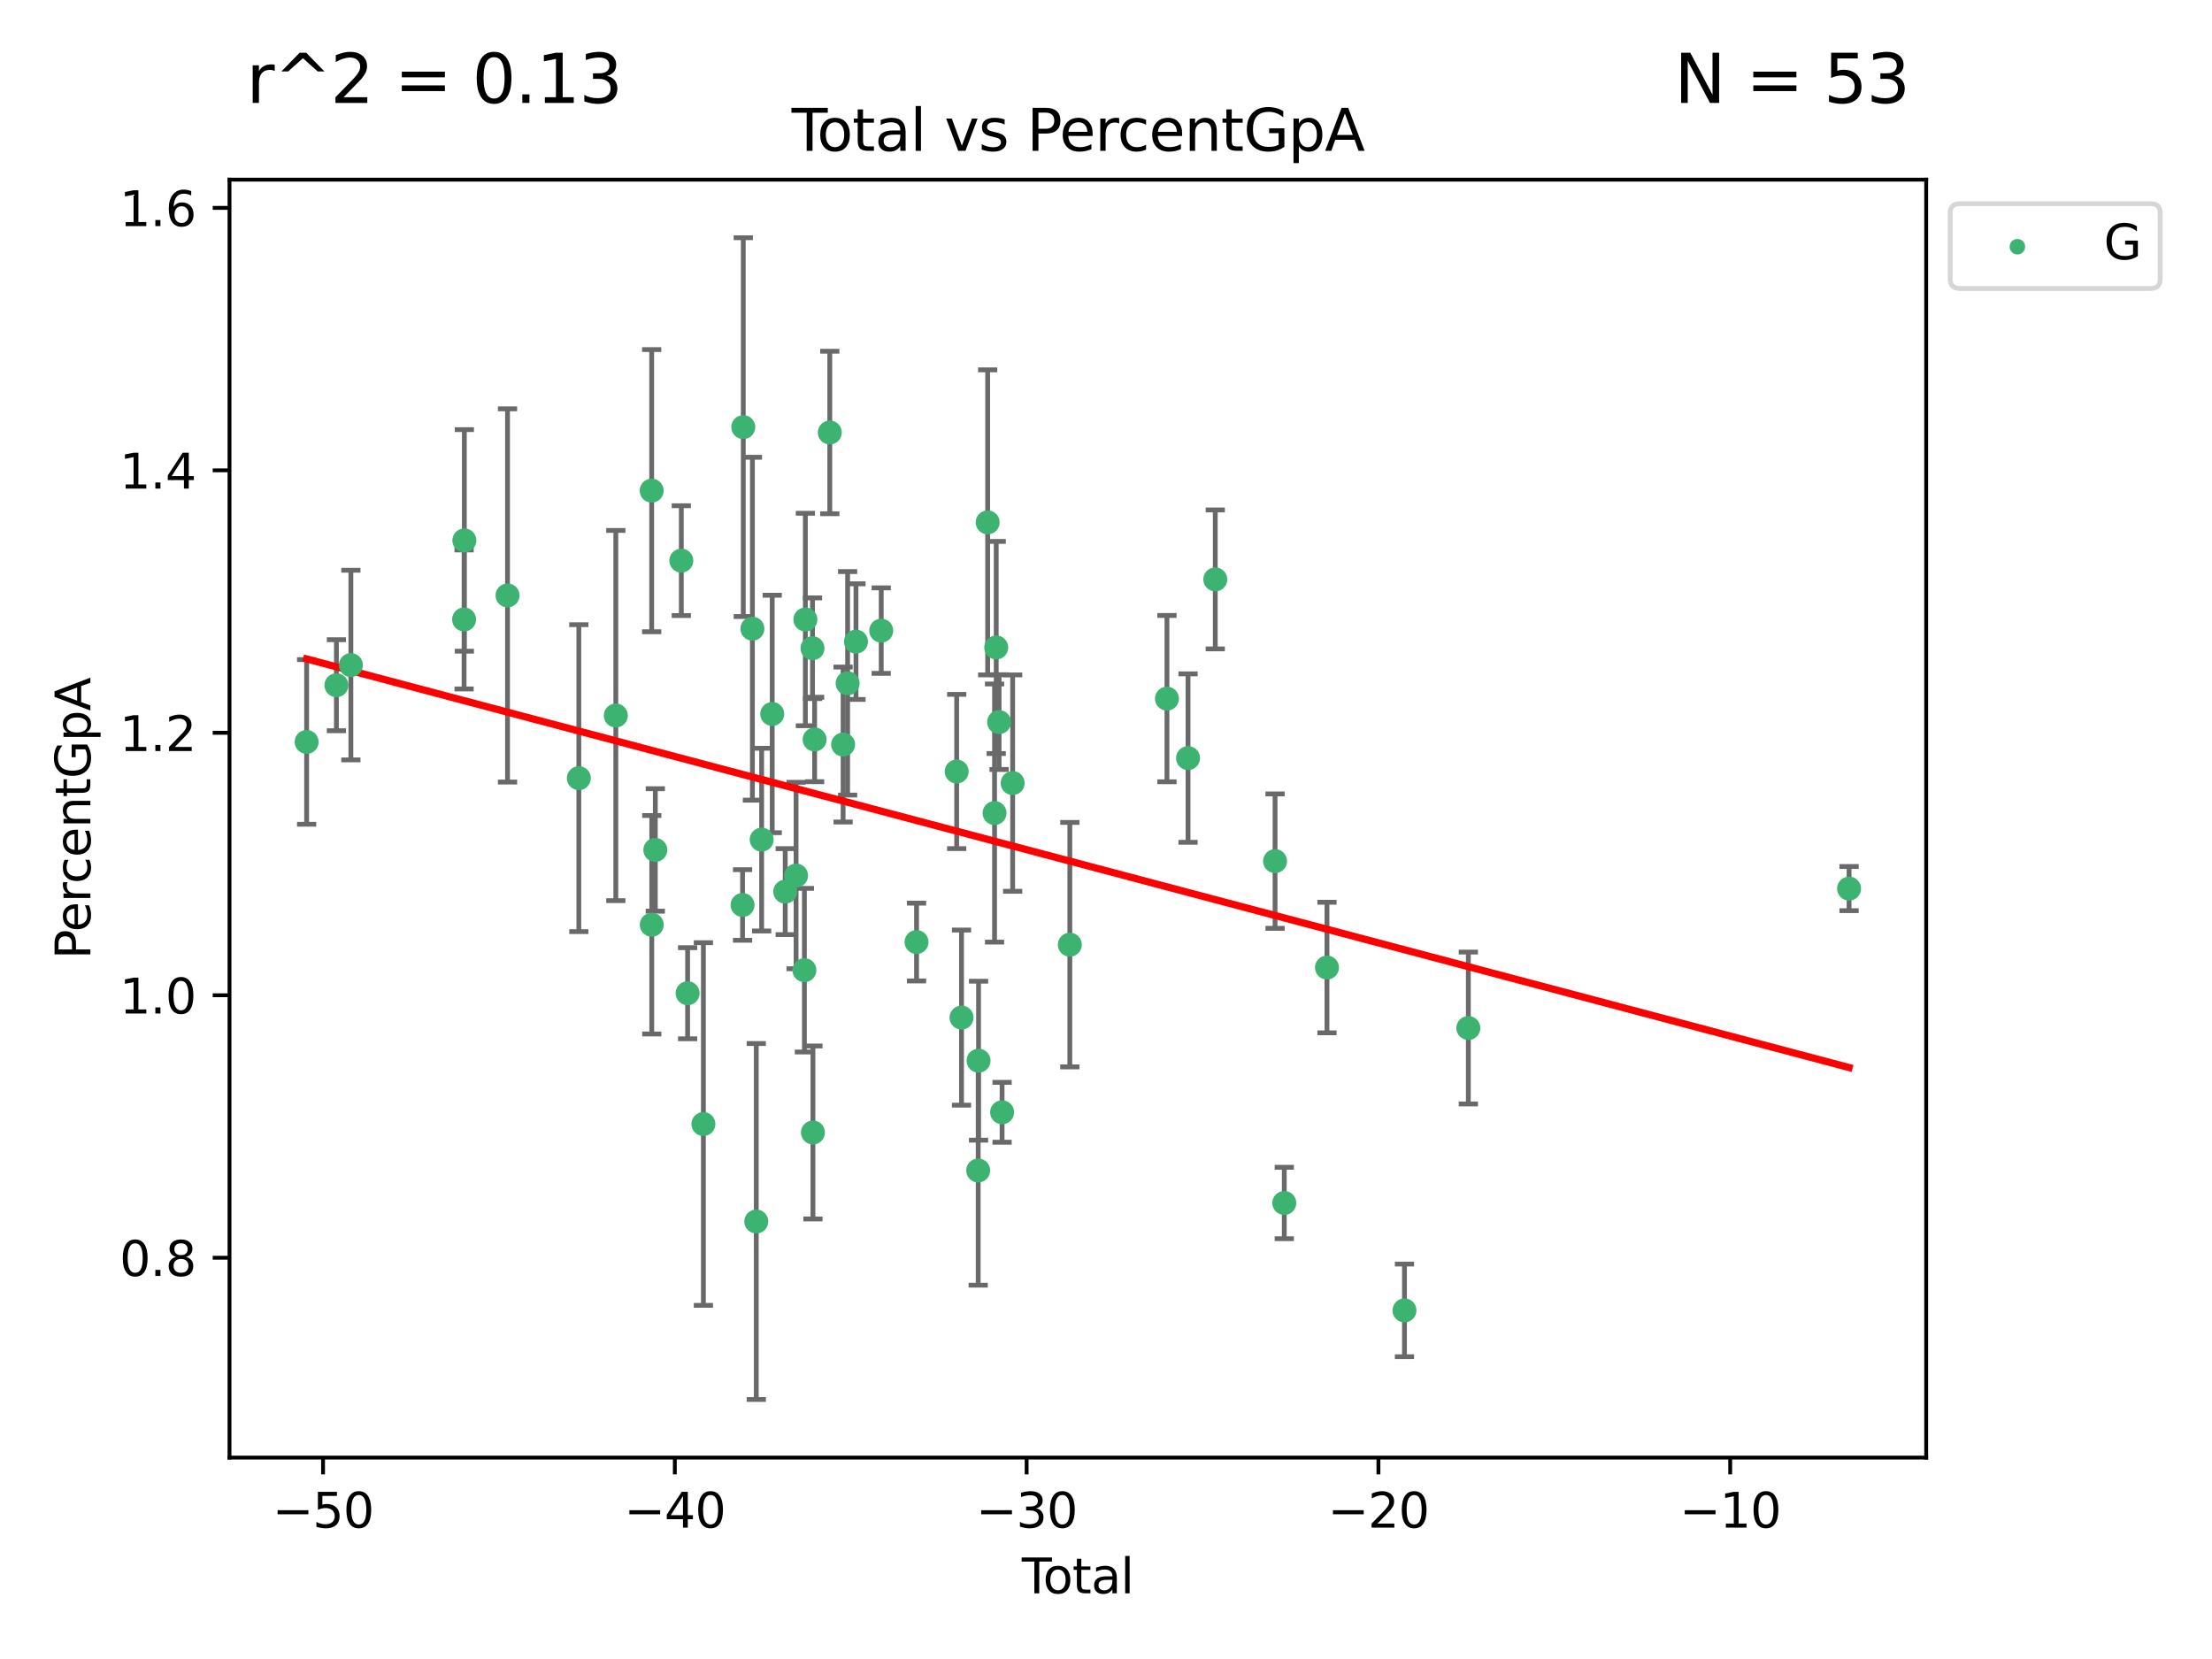 <?xml version="1.0" encoding="utf-8" standalone="no"?>
<!DOCTYPE svg PUBLIC "-//W3C//DTD SVG 1.1//EN"
  "http://www.w3.org/Graphics/SVG/1.1/DTD/svg11.dtd">
<svg xmlns:xlink="http://www.w3.org/1999/xlink" width="460.8pt" height="345.6pt" viewBox="0 0 460.8 345.6" xmlns="http://www.w3.org/2000/svg" version="1.1">
 <defs>
  <style type="text/css">*{stroke-linejoin: round; stroke-linecap: butt}</style>
 </defs>
 <g id="figure_1">
  <g id="patch_1">
   <path d="M 0 345.6 
L 460.8 345.6 
L 460.8 0 
L 0 0 
z
" style="fill: #ffffff"/>
  </g>
  <g id="axes_1">
   <g id="patch_2">
    <path d="M 47.81 303.64 
L 401.26 303.64 
L 401.26 37.422 
L 47.81 37.422 
z
" style="fill: #ffffff"/>
   </g>
   <g id="PathCollection_1">
    <defs>
     <path id="mc9678c9ab6" d="M 0 1.118 
C 0.297 1.118 0.581 1 0.791 0.791 
C 1 0.581 1.118 0.297 1.118 0 
C 1.118 -0.297 1 -0.581 0.791 -0.791 
C 0.581 -1 0.297 -1.118 0 -1.118 
C -0.297 -1.118 -0.581 -1 -0.791 -0.791 
C -1 -0.581 -1.118 -0.297 -1.118 0 
C -1.118 0.297 -1 0.581 -0.791 0.791 
C -0.581 1 -0.297 1.118 0 1.118 
z
" style="stroke: #3cb371"/>
    </defs>
    <g clip-path="url(#pc3d7671c14)">
     <use xlink:href="#mc9678c9ab6" x="63.876" y="154.558" style="fill: #3cb371; stroke: #3cb371"/>
     <use xlink:href="#mc9678c9ab6" x="70.08" y="142.743" style="fill: #3cb371; stroke: #3cb371"/>
     <use xlink:href="#mc9678c9ab6" x="73.095" y="138.546" style="fill: #3cb371; stroke: #3cb371"/>
     <use xlink:href="#mc9678c9ab6" x="96.676" y="129.042" style="fill: #3cb371; stroke: #3cb371"/>
     <use xlink:href="#mc9678c9ab6" x="96.733" y="112.577" style="fill: #3cb371; stroke: #3cb371"/>
     <use xlink:href="#mc9678c9ab6" x="105.727" y="124.042" style="fill: #3cb371; stroke: #3cb371"/>
     <use xlink:href="#mc9678c9ab6" x="120.583" y="162.105" style="fill: #3cb371; stroke: #3cb371"/>
     <use xlink:href="#mc9678c9ab6" x="128.286" y="149.059" style="fill: #3cb371; stroke: #3cb371"/>
     <use xlink:href="#mc9678c9ab6" x="135.755" y="102.213" style="fill: #3cb371; stroke: #3cb371"/>
     <use xlink:href="#mc9678c9ab6" x="135.775" y="192.643" style="fill: #3cb371; stroke: #3cb371"/>
     <use xlink:href="#mc9678c9ab6" x="136.516" y="177.057" style="fill: #3cb371; stroke: #3cb371"/>
     <use xlink:href="#mc9678c9ab6" x="141.928" y="116.791" style="fill: #3cb371; stroke: #3cb371"/>
     <use xlink:href="#mc9678c9ab6" x="143.241" y="206.908" style="fill: #3cb371; stroke: #3cb371"/>
     <use xlink:href="#mc9678c9ab6" x="146.53" y="234.154" style="fill: #3cb371; stroke: #3cb371"/>
     <use xlink:href="#mc9678c9ab6" x="154.689" y="188.523" style="fill: #3cb371; stroke: #3cb371"/>
     <use xlink:href="#mc9678c9ab6" x="154.839" y="88.977" style="fill: #3cb371; stroke: #3cb371"/>
     <use xlink:href="#mc9678c9ab6" x="156.74" y="130.972" style="fill: #3cb371; stroke: #3cb371"/>
     <use xlink:href="#mc9678c9ab6" x="157.547" y="254.463" style="fill: #3cb371; stroke: #3cb371"/>
     <use xlink:href="#mc9678c9ab6" x="158.665" y="174.909" style="fill: #3cb371; stroke: #3cb371"/>
     <use xlink:href="#mc9678c9ab6" x="160.866" y="148.731" style="fill: #3cb371; stroke: #3cb371"/>
     <use xlink:href="#mc9678c9ab6" x="163.577" y="185.745" style="fill: #3cb371; stroke: #3cb371"/>
     <use xlink:href="#mc9678c9ab6" x="165.838" y="182.388" style="fill: #3cb371; stroke: #3cb371"/>
     <use xlink:href="#mc9678c9ab6" x="167.571" y="202.106" style="fill: #3cb371; stroke: #3cb371"/>
     <use xlink:href="#mc9678c9ab6" x="167.774" y="129.053" style="fill: #3cb371; stroke: #3cb371"/>
     <use xlink:href="#mc9678c9ab6" x="169.26" y="135.04" style="fill: #3cb371; stroke: #3cb371"/>
     <use xlink:href="#mc9678c9ab6" x="169.35" y="235.916" style="fill: #3cb371; stroke: #3cb371"/>
     <use xlink:href="#mc9678c9ab6" x="169.7" y="154.049" style="fill: #3cb371; stroke: #3cb371"/>
     <use xlink:href="#mc9678c9ab6" x="172.859" y="90.098" style="fill: #3cb371; stroke: #3cb371"/>
     <use xlink:href="#mc9678c9ab6" x="175.634" y="155.1" style="fill: #3cb371; stroke: #3cb371"/>
     <use xlink:href="#mc9678c9ab6" x="176.574" y="142.346" style="fill: #3cb371; stroke: #3cb371"/>
     <use xlink:href="#mc9678c9ab6" x="178.316" y="133.662" style="fill: #3cb371; stroke: #3cb371"/>
     <use xlink:href="#mc9678c9ab6" x="183.574" y="131.37" style="fill: #3cb371; stroke: #3cb371"/>
     <use xlink:href="#mc9678c9ab6" x="190.934" y="196.246" style="fill: #3cb371; stroke: #3cb371"/>
     <use xlink:href="#mc9678c9ab6" x="199.294" y="160.716" style="fill: #3cb371; stroke: #3cb371"/>
     <use xlink:href="#mc9678c9ab6" x="200.303" y="211.981" style="fill: #3cb371; stroke: #3cb371"/>
     <use xlink:href="#mc9678c9ab6" x="203.775" y="243.837" style="fill: #3cb371; stroke: #3cb371"/>
     <use xlink:href="#mc9678c9ab6" x="203.85" y="220.961" style="fill: #3cb371; stroke: #3cb371"/>
     <use xlink:href="#mc9678c9ab6" x="205.749" y="108.819" style="fill: #3cb371; stroke: #3cb371"/>
     <use xlink:href="#mc9678c9ab6" x="207.184" y="169.375" style="fill: #3cb371; stroke: #3cb371"/>
     <use xlink:href="#mc9678c9ab6" x="207.53" y="134.88" style="fill: #3cb371; stroke: #3cb371"/>
     <use xlink:href="#mc9678c9ab6" x="208.127" y="150.426" style="fill: #3cb371; stroke: #3cb371"/>
     <use xlink:href="#mc9678c9ab6" x="208.753" y="231.708" style="fill: #3cb371; stroke: #3cb371"/>
     <use xlink:href="#mc9678c9ab6" x="210.956" y="163.13" style="fill: #3cb371; stroke: #3cb371"/>
     <use xlink:href="#mc9678c9ab6" x="222.864" y="196.79" style="fill: #3cb371; stroke: #3cb371"/>
     <use xlink:href="#mc9678c9ab6" x="243.098" y="145.538" style="fill: #3cb371; stroke: #3cb371"/>
     <use xlink:href="#mc9678c9ab6" x="247.492" y="157.922" style="fill: #3cb371; stroke: #3cb371"/>
     <use xlink:href="#mc9678c9ab6" x="253.164" y="120.702" style="fill: #3cb371; stroke: #3cb371"/>
     <use xlink:href="#mc9678c9ab6" x="265.617" y="179.385" style="fill: #3cb371; stroke: #3cb371"/>
     <use xlink:href="#mc9678c9ab6" x="267.54" y="250.604" style="fill: #3cb371; stroke: #3cb371"/>
     <use xlink:href="#mc9678c9ab6" x="276.433" y="201.558" style="fill: #3cb371; stroke: #3cb371"/>
     <use xlink:href="#mc9678c9ab6" x="292.576" y="272.979" style="fill: #3cb371; stroke: #3cb371"/>
     <use xlink:href="#mc9678c9ab6" x="305.88" y="214.155" style="fill: #3cb371; stroke: #3cb371"/>
     <use xlink:href="#mc9678c9ab6" x="385.194" y="185.111" style="fill: #3cb371; stroke: #3cb371"/>
    </g>
   </g>
   <g id="matplotlib.axis_1">
    <g id="xtick_1">
     <g id="line2d_1">
      <defs>
       <path id="m5e3d17e34c" d="M 0 0 
L 0 3.5 
" style="stroke: #000000; stroke-width: 0.8"/>
      </defs>
      <g>
       <use xlink:href="#m5e3d17e34c" x="67.298" y="303.64" style="stroke: #000000; stroke-width: 0.8"/>
      </g>
     </g>
     <g id="text_1">
      <!-- −50 -->
      <g transform="translate(56.745 318.238)scale(0.1 -0.1)">
       <defs>
        <path id="DejaVuSans-2212" d="M 678 2272 
L 4684 2272 
L 4684 1741 
L 678 1741 
L 678 2272 
z
" transform="scale(0.016)"/>
        <path id="DejaVuSans-35" d="M 691 4666 
L 3169 4666 
L 3169 4134 
L 1269 4134 
L 1269 2991 
Q 1406 3038 1543 3061 
Q 1681 3084 1819 3084 
Q 2600 3084 3056 2656 
Q 3513 2228 3513 1497 
Q 3513 744 3044 326 
Q 2575 -91 1722 -91 
Q 1428 -91 1123 -41 
Q 819 9 494 109 
L 494 744 
Q 775 591 1075 516 
Q 1375 441 1709 441 
Q 2250 441 2565 725 
Q 2881 1009 2881 1497 
Q 2881 1984 2565 2268 
Q 2250 2553 1709 2553 
Q 1456 2553 1204 2497 
Q 953 2441 691 2322 
L 691 4666 
z
" transform="scale(0.016)"/>
        <path id="DejaVuSans-30" d="M 2034 4250 
Q 1547 4250 1301 3770 
Q 1056 3291 1056 2328 
Q 1056 1369 1301 889 
Q 1547 409 2034 409 
Q 2525 409 2770 889 
Q 3016 1369 3016 2328 
Q 3016 3291 2770 3770 
Q 2525 4250 2034 4250 
z
M 2034 4750 
Q 2819 4750 3233 4129 
Q 3647 3509 3647 2328 
Q 3647 1150 3233 529 
Q 2819 -91 2034 -91 
Q 1250 -91 836 529 
Q 422 1150 422 2328 
Q 422 3509 836 4129 
Q 1250 4750 2034 4750 
z
" transform="scale(0.016)"/>
       </defs>
       <use xlink:href="#DejaVuSans-2212"/>
       <use xlink:href="#DejaVuSans-35" x="83.789"/>
       <use xlink:href="#DejaVuSans-30" x="147.412"/>
      </g>
     </g>
    </g>
    <g id="xtick_2">
     <g id="line2d_2">
      <g>
       <use xlink:href="#m5e3d17e34c" x="140.581" y="303.64" style="stroke: #000000; stroke-width: 0.8"/>
      </g>
     </g>
     <g id="text_2">
      <!-- −40 -->
      <g transform="translate(130.029 318.238)scale(0.1 -0.1)">
       <defs>
        <path id="DejaVuSans-34" d="M 2419 4116 
L 825 1625 
L 2419 1625 
L 2419 4116 
z
M 2253 4666 
L 3047 4666 
L 3047 1625 
L 3713 1625 
L 3713 1100 
L 3047 1100 
L 3047 0 
L 2419 0 
L 2419 1100 
L 313 1100 
L 313 1709 
L 2253 4666 
z
" transform="scale(0.016)"/>
       </defs>
       <use xlink:href="#DejaVuSans-2212"/>
       <use xlink:href="#DejaVuSans-34" x="83.789"/>
       <use xlink:href="#DejaVuSans-30" x="147.412"/>
      </g>
     </g>
    </g>
    <g id="xtick_3">
     <g id="line2d_3">
      <g>
       <use xlink:href="#m5e3d17e34c" x="213.865" y="303.64" style="stroke: #000000; stroke-width: 0.8"/>
      </g>
     </g>
     <g id="text_3">
      <!-- −30 -->
      <g transform="translate(203.312 318.238)scale(0.1 -0.1)">
       <defs>
        <path id="DejaVuSans-33" d="M 2597 2516 
Q 3050 2419 3304 2112 
Q 3559 1806 3559 1356 
Q 3559 666 3084 287 
Q 2609 -91 1734 -91 
Q 1441 -91 1130 -33 
Q 819 25 488 141 
L 488 750 
Q 750 597 1062 519 
Q 1375 441 1716 441 
Q 2309 441 2620 675 
Q 2931 909 2931 1356 
Q 2931 1769 2642 2001 
Q 2353 2234 1838 2234 
L 1294 2234 
L 1294 2753 
L 1863 2753 
Q 2328 2753 2575 2939 
Q 2822 3125 2822 3475 
Q 2822 3834 2567 4026 
Q 2313 4219 1838 4219 
Q 1578 4219 1281 4162 
Q 984 4106 628 3988 
L 628 4550 
Q 988 4650 1302 4700 
Q 1616 4750 1894 4750 
Q 2613 4750 3031 4423 
Q 3450 4097 3450 3541 
Q 3450 3153 3228 2886 
Q 3006 2619 2597 2516 
z
" transform="scale(0.016)"/>
       </defs>
       <use xlink:href="#DejaVuSans-2212"/>
       <use xlink:href="#DejaVuSans-33" x="83.789"/>
       <use xlink:href="#DejaVuSans-30" x="147.412"/>
      </g>
     </g>
    </g>
    <g id="xtick_4">
     <g id="line2d_4">
      <g>
       <use xlink:href="#m5e3d17e34c" x="287.148" y="303.64" style="stroke: #000000; stroke-width: 0.8"/>
      </g>
     </g>
     <g id="text_4">
      <!-- −20 -->
      <g transform="translate(276.596 318.238)scale(0.1 -0.1)">
       <defs>
        <path id="DejaVuSans-32" d="M 1228 531 
L 3431 531 
L 3431 0 
L 469 0 
L 469 531 
Q 828 903 1448 1529 
Q 2069 2156 2228 2338 
Q 2531 2678 2651 2914 
Q 2772 3150 2772 3378 
Q 2772 3750 2511 3984 
Q 2250 4219 1831 4219 
Q 1534 4219 1204 4116 
Q 875 4013 500 3803 
L 500 4441 
Q 881 4594 1212 4672 
Q 1544 4750 1819 4750 
Q 2544 4750 2975 4387 
Q 3406 4025 3406 3419 
Q 3406 3131 3298 2873 
Q 3191 2616 2906 2266 
Q 2828 2175 2409 1742 
Q 1991 1309 1228 531 
z
" transform="scale(0.016)"/>
       </defs>
       <use xlink:href="#DejaVuSans-2212"/>
       <use xlink:href="#DejaVuSans-32" x="83.789"/>
       <use xlink:href="#DejaVuSans-30" x="147.412"/>
      </g>
     </g>
    </g>
    <g id="xtick_5">
     <g id="line2d_5">
      <g>
       <use xlink:href="#m5e3d17e34c" x="360.432" y="303.64" style="stroke: #000000; stroke-width: 0.8"/>
      </g>
     </g>
     <g id="text_5">
      <!-- −10 -->
      <g transform="translate(349.88 318.238)scale(0.1 -0.1)">
       <defs>
        <path id="DejaVuSans-31" d="M 794 531 
L 1825 531 
L 1825 4091 
L 703 3866 
L 703 4441 
L 1819 4666 
L 2450 4666 
L 2450 531 
L 3481 531 
L 3481 0 
L 794 0 
L 794 531 
z
" transform="scale(0.016)"/>
       </defs>
       <use xlink:href="#DejaVuSans-2212"/>
       <use xlink:href="#DejaVuSans-31" x="83.789"/>
       <use xlink:href="#DejaVuSans-30" x="147.412"/>
      </g>
     </g>
    </g>
    <g id="text_6">
     <!-- Total -->
     <g transform="translate(212.858 331.917)scale(0.1 -0.1)">
      <defs>
       <path id="DejaVuSans-54" d="M -19 4666 
L 3928 4666 
L 3928 4134 
L 2272 4134 
L 2272 0 
L 1638 0 
L 1638 4134 
L -19 4134 
L -19 4666 
z
" transform="scale(0.016)"/>
       <path id="DejaVuSans-6f" d="M 1959 3097 
Q 1497 3097 1228 2736 
Q 959 2375 959 1747 
Q 959 1119 1226 758 
Q 1494 397 1959 397 
Q 2419 397 2687 759 
Q 2956 1122 2956 1747 
Q 2956 2369 2687 2733 
Q 2419 3097 1959 3097 
z
M 1959 3584 
Q 2709 3584 3137 3096 
Q 3566 2609 3566 1747 
Q 3566 888 3137 398 
Q 2709 -91 1959 -91 
Q 1206 -91 779 398 
Q 353 888 353 1747 
Q 353 2609 779 3096 
Q 1206 3584 1959 3584 
z
" transform="scale(0.016)"/>
       <path id="DejaVuSans-74" d="M 1172 4494 
L 1172 3500 
L 2356 3500 
L 2356 3053 
L 1172 3053 
L 1172 1153 
Q 1172 725 1289 603 
Q 1406 481 1766 481 
L 2356 481 
L 2356 0 
L 1766 0 
Q 1100 0 847 248 
Q 594 497 594 1153 
L 594 3053 
L 172 3053 
L 172 3500 
L 594 3500 
L 594 4494 
L 1172 4494 
z
" transform="scale(0.016)"/>
       <path id="DejaVuSans-61" d="M 2194 1759 
Q 1497 1759 1228 1600 
Q 959 1441 959 1056 
Q 959 750 1161 570 
Q 1363 391 1709 391 
Q 2188 391 2477 730 
Q 2766 1069 2766 1631 
L 2766 1759 
L 2194 1759 
z
M 3341 1997 
L 3341 0 
L 2766 0 
L 2766 531 
Q 2569 213 2275 61 
Q 1981 -91 1556 -91 
Q 1019 -91 701 211 
Q 384 513 384 1019 
Q 384 1609 779 1909 
Q 1175 2209 1959 2209 
L 2766 2209 
L 2766 2266 
Q 2766 2663 2505 2880 
Q 2244 3097 1772 3097 
Q 1472 3097 1187 3025 
Q 903 2953 641 2809 
L 641 3341 
Q 956 3463 1253 3523 
Q 1550 3584 1831 3584 
Q 2591 3584 2966 3190 
Q 3341 2797 3341 1997 
z
" transform="scale(0.016)"/>
       <path id="DejaVuSans-6c" d="M 603 4863 
L 1178 4863 
L 1178 0 
L 603 0 
L 603 4863 
z
" transform="scale(0.016)"/>
      </defs>
      <use xlink:href="#DejaVuSans-54"/>
      <use xlink:href="#DejaVuSans-6f" x="44.084"/>
      <use xlink:href="#DejaVuSans-74" x="105.266"/>
      <use xlink:href="#DejaVuSans-61" x="144.475"/>
      <use xlink:href="#DejaVuSans-6c" x="205.754"/>
     </g>
    </g>
   </g>
   <g id="matplotlib.axis_2">
    <g id="ytick_1">
     <g id="line2d_6">
      <defs>
       <path id="ma4c307ae96" d="M 0 0 
L -3.5 0 
" style="stroke: #000000; stroke-width: 0.8"/>
      </defs>
      <g>
       <use xlink:href="#ma4c307ae96" x="47.81" y="262.007" style="stroke: #000000; stroke-width: 0.8"/>
      </g>
     </g>
     <g id="text_7">
      <!-- 0.8 -->
      <g transform="translate(24.907 265.806)scale(0.1 -0.1)">
       <defs>
        <path id="DejaVuSans-2e" d="M 684 794 
L 1344 794 
L 1344 0 
L 684 0 
L 684 794 
z
" transform="scale(0.016)"/>
        <path id="DejaVuSans-38" d="M 2034 2216 
Q 1584 2216 1326 1975 
Q 1069 1734 1069 1313 
Q 1069 891 1326 650 
Q 1584 409 2034 409 
Q 2484 409 2743 651 
Q 3003 894 3003 1313 
Q 3003 1734 2745 1975 
Q 2488 2216 2034 2216 
z
M 1403 2484 
Q 997 2584 770 2862 
Q 544 3141 544 3541 
Q 544 4100 942 4425 
Q 1341 4750 2034 4750 
Q 2731 4750 3128 4425 
Q 3525 4100 3525 3541 
Q 3525 3141 3298 2862 
Q 3072 2584 2669 2484 
Q 3125 2378 3379 2068 
Q 3634 1759 3634 1313 
Q 3634 634 3220 271 
Q 2806 -91 2034 -91 
Q 1263 -91 848 271 
Q 434 634 434 1313 
Q 434 1759 690 2068 
Q 947 2378 1403 2484 
z
M 1172 3481 
Q 1172 3119 1398 2916 
Q 1625 2713 2034 2713 
Q 2441 2713 2670 2916 
Q 2900 3119 2900 3481 
Q 2900 3844 2670 4047 
Q 2441 4250 2034 4250 
Q 1625 4250 1398 4047 
Q 1172 3844 1172 3481 
z
" transform="scale(0.016)"/>
       </defs>
       <use xlink:href="#DejaVuSans-30"/>
       <use xlink:href="#DejaVuSans-2e" x="63.623"/>
       <use xlink:href="#DejaVuSans-38" x="95.41"/>
      </g>
     </g>
    </g>
    <g id="ytick_2">
     <g id="line2d_7">
      <g>
       <use xlink:href="#ma4c307ae96" x="47.81" y="207.331" style="stroke: #000000; stroke-width: 0.8"/>
      </g>
     </g>
     <g id="text_8">
      <!-- 1.0 -->
      <g transform="translate(24.907 211.13)scale(0.1 -0.1)">
       <use xlink:href="#DejaVuSans-31"/>
       <use xlink:href="#DejaVuSans-2e" x="63.623"/>
       <use xlink:href="#DejaVuSans-30" x="95.41"/>
      </g>
     </g>
    </g>
    <g id="ytick_3">
     <g id="line2d_8">
      <g>
       <use xlink:href="#ma4c307ae96" x="47.81" y="152.654" style="stroke: #000000; stroke-width: 0.8"/>
      </g>
     </g>
     <g id="text_9">
      <!-- 1.2 -->
      <g transform="translate(24.907 156.454)scale(0.1 -0.1)">
       <use xlink:href="#DejaVuSans-31"/>
       <use xlink:href="#DejaVuSans-2e" x="63.623"/>
       <use xlink:href="#DejaVuSans-32" x="95.41"/>
      </g>
     </g>
    </g>
    <g id="ytick_4">
     <g id="line2d_9">
      <g>
       <use xlink:href="#ma4c307ae96" x="47.81" y="97.978" style="stroke: #000000; stroke-width: 0.8"/>
      </g>
     </g>
     <g id="text_10">
      <!-- 1.4 -->
      <g transform="translate(24.907 101.777)scale(0.1 -0.1)">
       <use xlink:href="#DejaVuSans-31"/>
       <use xlink:href="#DejaVuSans-2e" x="63.623"/>
       <use xlink:href="#DejaVuSans-34" x="95.41"/>
      </g>
     </g>
    </g>
    <g id="ytick_5">
     <g id="line2d_10">
      <g>
       <use xlink:href="#ma4c307ae96" x="47.81" y="43.302" style="stroke: #000000; stroke-width: 0.8"/>
      </g>
     </g>
     <g id="text_11">
      <!-- 1.6 -->
      <g transform="translate(24.907 47.101)scale(0.1 -0.1)">
       <defs>
        <path id="DejaVuSans-36" d="M 2113 2584 
Q 1688 2584 1439 2293 
Q 1191 2003 1191 1497 
Q 1191 994 1439 701 
Q 1688 409 2113 409 
Q 2538 409 2786 701 
Q 3034 994 3034 1497 
Q 3034 2003 2786 2293 
Q 2538 2584 2113 2584 
z
M 3366 4563 
L 3366 3988 
Q 3128 4100 2886 4159 
Q 2644 4219 2406 4219 
Q 1781 4219 1451 3797 
Q 1122 3375 1075 2522 
Q 1259 2794 1537 2939 
Q 1816 3084 2150 3084 
Q 2853 3084 3261 2657 
Q 3669 2231 3669 1497 
Q 3669 778 3244 343 
Q 2819 -91 2113 -91 
Q 1303 -91 875 529 
Q 447 1150 447 2328 
Q 447 3434 972 4092 
Q 1497 4750 2381 4750 
Q 2619 4750 2861 4703 
Q 3103 4656 3366 4563 
z
" transform="scale(0.016)"/>
       </defs>
       <use xlink:href="#DejaVuSans-31"/>
       <use xlink:href="#DejaVuSans-2e" x="63.623"/>
       <use xlink:href="#DejaVuSans-36" x="95.41"/>
      </g>
     </g>
    </g>
    <g id="text_12">
     <!-- PercentGpA -->
     <g transform="translate(18.827 199.807)rotate(-90)scale(0.1 -0.1)">
      <defs>
       <path id="DejaVuSans-50" d="M 1259 4147 
L 1259 2394 
L 2053 2394 
Q 2494 2394 2734 2622 
Q 2975 2850 2975 3272 
Q 2975 3691 2734 3919 
Q 2494 4147 2053 4147 
L 1259 4147 
z
M 628 4666 
L 2053 4666 
Q 2838 4666 3239 4311 
Q 3641 3956 3641 3272 
Q 3641 2581 3239 2228 
Q 2838 1875 2053 1875 
L 1259 1875 
L 1259 0 
L 628 0 
L 628 4666 
z
" transform="scale(0.016)"/>
       <path id="DejaVuSans-65" d="M 3597 1894 
L 3597 1613 
L 953 1613 
Q 991 1019 1311 708 
Q 1631 397 2203 397 
Q 2534 397 2845 478 
Q 3156 559 3463 722 
L 3463 178 
Q 3153 47 2828 -22 
Q 2503 -91 2169 -91 
Q 1331 -91 842 396 
Q 353 884 353 1716 
Q 353 2575 817 3079 
Q 1281 3584 2069 3584 
Q 2775 3584 3186 3129 
Q 3597 2675 3597 1894 
z
M 3022 2063 
Q 3016 2534 2758 2815 
Q 2500 3097 2075 3097 
Q 1594 3097 1305 2825 
Q 1016 2553 972 2059 
L 3022 2063 
z
" transform="scale(0.016)"/>
       <path id="DejaVuSans-72" d="M 2631 2963 
Q 2534 3019 2420 3045 
Q 2306 3072 2169 3072 
Q 1681 3072 1420 2755 
Q 1159 2438 1159 1844 
L 1159 0 
L 581 0 
L 581 3500 
L 1159 3500 
L 1159 2956 
Q 1341 3275 1631 3429 
Q 1922 3584 2338 3584 
Q 2397 3584 2469 3576 
Q 2541 3569 2628 3553 
L 2631 2963 
z
" transform="scale(0.016)"/>
       <path id="DejaVuSans-63" d="M 3122 3366 
L 3122 2828 
Q 2878 2963 2633 3030 
Q 2388 3097 2138 3097 
Q 1578 3097 1268 2742 
Q 959 2388 959 1747 
Q 959 1106 1268 751 
Q 1578 397 2138 397 
Q 2388 397 2633 464 
Q 2878 531 3122 666 
L 3122 134 
Q 2881 22 2623 -34 
Q 2366 -91 2075 -91 
Q 1284 -91 818 406 
Q 353 903 353 1747 
Q 353 2603 823 3093 
Q 1294 3584 2113 3584 
Q 2378 3584 2631 3529 
Q 2884 3475 3122 3366 
z
" transform="scale(0.016)"/>
       <path id="DejaVuSans-6e" d="M 3513 2113 
L 3513 0 
L 2938 0 
L 2938 2094 
Q 2938 2591 2744 2837 
Q 2550 3084 2163 3084 
Q 1697 3084 1428 2787 
Q 1159 2491 1159 1978 
L 1159 0 
L 581 0 
L 581 3500 
L 1159 3500 
L 1159 2956 
Q 1366 3272 1645 3428 
Q 1925 3584 2291 3584 
Q 2894 3584 3203 3211 
Q 3513 2838 3513 2113 
z
" transform="scale(0.016)"/>
       <path id="DejaVuSans-47" d="M 3809 666 
L 3809 1919 
L 2778 1919 
L 2778 2438 
L 4434 2438 
L 4434 434 
Q 4069 175 3628 42 
Q 3188 -91 2688 -91 
Q 1594 -91 976 548 
Q 359 1188 359 2328 
Q 359 3472 976 4111 
Q 1594 4750 2688 4750 
Q 3144 4750 3555 4637 
Q 3966 4525 4313 4306 
L 4313 3634 
Q 3963 3931 3569 4081 
Q 3175 4231 2741 4231 
Q 1884 4231 1454 3753 
Q 1025 3275 1025 2328 
Q 1025 1384 1454 906 
Q 1884 428 2741 428 
Q 3075 428 3337 486 
Q 3600 544 3809 666 
z
" transform="scale(0.016)"/>
       <path id="DejaVuSans-70" d="M 1159 525 
L 1159 -1331 
L 581 -1331 
L 581 3500 
L 1159 3500 
L 1159 2969 
Q 1341 3281 1617 3432 
Q 1894 3584 2278 3584 
Q 2916 3584 3314 3078 
Q 3713 2572 3713 1747 
Q 3713 922 3314 415 
Q 2916 -91 2278 -91 
Q 1894 -91 1617 61 
Q 1341 213 1159 525 
z
M 3116 1747 
Q 3116 2381 2855 2742 
Q 2594 3103 2138 3103 
Q 1681 3103 1420 2742 
Q 1159 2381 1159 1747 
Q 1159 1113 1420 752 
Q 1681 391 2138 391 
Q 2594 391 2855 752 
Q 3116 1113 3116 1747 
z
" transform="scale(0.016)"/>
       <path id="DejaVuSans-41" d="M 2188 4044 
L 1331 1722 
L 3047 1722 
L 2188 4044 
z
M 1831 4666 
L 2547 4666 
L 4325 0 
L 3669 0 
L 3244 1197 
L 1141 1197 
L 716 0 
L 50 0 
L 1831 4666 
z
" transform="scale(0.016)"/>
      </defs>
      <use xlink:href="#DejaVuSans-50"/>
      <use xlink:href="#DejaVuSans-65" x="56.678"/>
      <use xlink:href="#DejaVuSans-72" x="118.201"/>
      <use xlink:href="#DejaVuSans-63" x="157.064"/>
      <use xlink:href="#DejaVuSans-65" x="212.045"/>
      <use xlink:href="#DejaVuSans-6e" x="273.568"/>
      <use xlink:href="#DejaVuSans-74" x="336.947"/>
      <use xlink:href="#DejaVuSans-47" x="376.156"/>
      <use xlink:href="#DejaVuSans-70" x="453.646"/>
      <use xlink:href="#DejaVuSans-41" x="517.123"/>
     </g>
    </g>
   </g>
   <g id="LineCollection_1">
    <path d="M 63.876 171.704 
L 63.876 137.413 
" clip-path="url(#pc3d7671c14)" style="fill: none; stroke: #696969"/>
    <path d="M 70.08 152.223 
L 70.08 133.262 
" clip-path="url(#pc3d7671c14)" style="fill: none; stroke: #696969"/>
    <path d="M 73.095 158.298 
L 73.095 118.794 
" clip-path="url(#pc3d7671c14)" style="fill: none; stroke: #696969"/>
    <path d="M 96.676 143.524 
L 96.676 114.559 
" clip-path="url(#pc3d7671c14)" style="fill: none; stroke: #696969"/>
    <path d="M 96.733 135.653 
L 96.733 89.501 
" clip-path="url(#pc3d7671c14)" style="fill: none; stroke: #696969"/>
    <path d="M 105.727 162.916 
L 105.727 85.169 
" clip-path="url(#pc3d7671c14)" style="fill: none; stroke: #696969"/>
    <path d="M 120.583 194.073 
L 120.583 130.138 
" clip-path="url(#pc3d7671c14)" style="fill: none; stroke: #696969"/>
    <path d="M 128.286 187.619 
L 128.286 110.498 
" clip-path="url(#pc3d7671c14)" style="fill: none; stroke: #696969"/>
    <path d="M 135.755 131.606 
L 135.755 72.821 
" clip-path="url(#pc3d7671c14)" style="fill: none; stroke: #696969"/>
    <path d="M 135.775 215.398 
L 135.775 169.887 
" clip-path="url(#pc3d7671c14)" style="fill: none; stroke: #696969"/>
    <path d="M 136.516 189.812 
L 136.516 164.303 
" clip-path="url(#pc3d7671c14)" style="fill: none; stroke: #696969"/>
    <path d="M 141.928 128.23 
L 141.928 105.352 
" clip-path="url(#pc3d7671c14)" style="fill: none; stroke: #696969"/>
    <path d="M 143.241 216.398 
L 143.241 197.418 
" clip-path="url(#pc3d7671c14)" style="fill: none; stroke: #696969"/>
    <path d="M 146.53 271.924 
L 146.53 196.384 
" clip-path="url(#pc3d7671c14)" style="fill: none; stroke: #696969"/>
    <path d="M 154.689 195.879 
L 154.689 181.167 
" clip-path="url(#pc3d7671c14)" style="fill: none; stroke: #696969"/>
    <path d="M 154.839 128.432 
L 154.839 49.523 
" clip-path="url(#pc3d7671c14)" style="fill: none; stroke: #696969"/>
    <path d="M 156.74 166.687 
L 156.74 95.257 
" clip-path="url(#pc3d7671c14)" style="fill: none; stroke: #696969"/>
    <path d="M 157.547 291.539 
L 157.547 217.387 
" clip-path="url(#pc3d7671c14)" style="fill: none; stroke: #696969"/>
    <path d="M 158.665 193.94 
L 158.665 155.879 
" clip-path="url(#pc3d7671c14)" style="fill: none; stroke: #696969"/>
    <path d="M 160.866 173.466 
L 160.866 123.997 
" clip-path="url(#pc3d7671c14)" style="fill: none; stroke: #696969"/>
    <path d="M 163.577 194.701 
L 163.577 176.789 
" clip-path="url(#pc3d7671c14)" style="fill: none; stroke: #696969"/>
    <path d="M 165.838 201.807 
L 165.838 162.969 
" clip-path="url(#pc3d7671c14)" style="fill: none; stroke: #696969"/>
    <path d="M 167.571 219.149 
L 167.571 185.062 
" clip-path="url(#pc3d7671c14)" style="fill: none; stroke: #696969"/>
    <path d="M 167.774 151.184 
L 167.774 106.922 
" clip-path="url(#pc3d7671c14)" style="fill: none; stroke: #696969"/>
    <path d="M 169.26 145.53 
L 169.26 124.55 
" clip-path="url(#pc3d7671c14)" style="fill: none; stroke: #696969"/>
    <path d="M 169.35 253.931 
L 169.35 217.901 
" clip-path="url(#pc3d7671c14)" style="fill: none; stroke: #696969"/>
    <path d="M 169.7 162.839 
L 169.7 145.258 
" clip-path="url(#pc3d7671c14)" style="fill: none; stroke: #696969"/>
    <path d="M 172.859 107.024 
L 172.859 73.171 
" clip-path="url(#pc3d7671c14)" style="fill: none; stroke: #696969"/>
    <path d="M 175.634 171.238 
L 175.634 138.961 
" clip-path="url(#pc3d7671c14)" style="fill: none; stroke: #696969"/>
    <path d="M 176.574 165.622 
L 176.574 119.071 
" clip-path="url(#pc3d7671c14)" style="fill: none; stroke: #696969"/>
    <path d="M 178.316 145.707 
L 178.316 121.616 
" clip-path="url(#pc3d7671c14)" style="fill: none; stroke: #696969"/>
    <path d="M 183.574 140.276 
L 183.574 122.464 
" clip-path="url(#pc3d7671c14)" style="fill: none; stroke: #696969"/>
    <path d="M 190.934 204.35 
L 190.934 188.142 
" clip-path="url(#pc3d7671c14)" style="fill: none; stroke: #696969"/>
    <path d="M 199.294 176.782 
L 199.294 144.65 
" clip-path="url(#pc3d7671c14)" style="fill: none; stroke: #696969"/>
    <path d="M 200.303 230.218 
L 200.303 193.744 
" clip-path="url(#pc3d7671c14)" style="fill: none; stroke: #696969"/>
    <path d="M 203.775 267.721 
L 203.775 219.953 
" clip-path="url(#pc3d7671c14)" style="fill: none; stroke: #696969"/>
    <path d="M 203.85 237.513 
L 203.85 204.408 
" clip-path="url(#pc3d7671c14)" style="fill: none; stroke: #696969"/>
    <path d="M 205.749 140.592 
L 205.749 77.046 
" clip-path="url(#pc3d7671c14)" style="fill: none; stroke: #696969"/>
    <path d="M 207.184 196.261 
L 207.184 142.489 
" clip-path="url(#pc3d7671c14)" style="fill: none; stroke: #696969"/>
    <path d="M 207.53 156.975 
L 207.53 112.786 
" clip-path="url(#pc3d7671c14)" style="fill: none; stroke: #696969"/>
    <path d="M 208.127 160.296 
L 208.127 140.556 
" clip-path="url(#pc3d7671c14)" style="fill: none; stroke: #696969"/>
    <path d="M 208.753 237.946 
L 208.753 225.471 
" clip-path="url(#pc3d7671c14)" style="fill: none; stroke: #696969"/>
    <path d="M 210.956 185.67 
L 210.956 140.59 
" clip-path="url(#pc3d7671c14)" style="fill: none; stroke: #696969"/>
    <path d="M 222.864 222.252 
L 222.864 171.328 
" clip-path="url(#pc3d7671c14)" style="fill: none; stroke: #696969"/>
    <path d="M 243.098 162.861 
L 243.098 128.215 
" clip-path="url(#pc3d7671c14)" style="fill: none; stroke: #696969"/>
    <path d="M 247.492 175.465 
L 247.492 140.38 
" clip-path="url(#pc3d7671c14)" style="fill: none; stroke: #696969"/>
    <path d="M 253.164 135.173 
L 253.164 106.231 
" clip-path="url(#pc3d7671c14)" style="fill: none; stroke: #696969"/>
    <path d="M 265.617 193.387 
L 265.617 165.383 
" clip-path="url(#pc3d7671c14)" style="fill: none; stroke: #696969"/>
    <path d="M 267.54 258.039 
L 267.54 243.169 
" clip-path="url(#pc3d7671c14)" style="fill: none; stroke: #696969"/>
    <path d="M 276.433 215.158 
L 276.433 187.959 
" clip-path="url(#pc3d7671c14)" style="fill: none; stroke: #696969"/>
    <path d="M 292.576 282.63 
L 292.576 263.328 
" clip-path="url(#pc3d7671c14)" style="fill: none; stroke: #696969"/>
    <path d="M 305.88 229.977 
L 305.88 198.334 
" clip-path="url(#pc3d7671c14)" style="fill: none; stroke: #696969"/>
    <path d="M 385.194 189.712 
L 385.194 180.511 
" clip-path="url(#pc3d7671c14)" style="fill: none; stroke: #696969"/>
   </g>
   <g id="line2d_11">
    <defs>
     <path id="m3d68157f93" d="M 2 0 
L -2 -0 
" style="stroke: #696969"/>
    </defs>
    <g clip-path="url(#pc3d7671c14)">
     <use xlink:href="#m3d68157f93" x="63.876" y="171.704" style="fill: #696969; stroke: #696969"/>
     <use xlink:href="#m3d68157f93" x="70.08" y="152.223" style="fill: #696969; stroke: #696969"/>
     <use xlink:href="#m3d68157f93" x="73.095" y="158.298" style="fill: #696969; stroke: #696969"/>
     <use xlink:href="#m3d68157f93" x="96.676" y="143.524" style="fill: #696969; stroke: #696969"/>
     <use xlink:href="#m3d68157f93" x="96.733" y="135.653" style="fill: #696969; stroke: #696969"/>
     <use xlink:href="#m3d68157f93" x="105.727" y="162.916" style="fill: #696969; stroke: #696969"/>
     <use xlink:href="#m3d68157f93" x="120.583" y="194.073" style="fill: #696969; stroke: #696969"/>
     <use xlink:href="#m3d68157f93" x="128.286" y="187.619" style="fill: #696969; stroke: #696969"/>
     <use xlink:href="#m3d68157f93" x="135.755" y="131.606" style="fill: #696969; stroke: #696969"/>
     <use xlink:href="#m3d68157f93" x="135.775" y="215.398" style="fill: #696969; stroke: #696969"/>
     <use xlink:href="#m3d68157f93" x="136.516" y="189.812" style="fill: #696969; stroke: #696969"/>
     <use xlink:href="#m3d68157f93" x="141.928" y="128.23" style="fill: #696969; stroke: #696969"/>
     <use xlink:href="#m3d68157f93" x="143.241" y="216.398" style="fill: #696969; stroke: #696969"/>
     <use xlink:href="#m3d68157f93" x="146.53" y="271.924" style="fill: #696969; stroke: #696969"/>
     <use xlink:href="#m3d68157f93" x="154.689" y="195.879" style="fill: #696969; stroke: #696969"/>
     <use xlink:href="#m3d68157f93" x="154.839" y="128.432" style="fill: #696969; stroke: #696969"/>
     <use xlink:href="#m3d68157f93" x="156.74" y="166.687" style="fill: #696969; stroke: #696969"/>
     <use xlink:href="#m3d68157f93" x="157.547" y="291.539" style="fill: #696969; stroke: #696969"/>
     <use xlink:href="#m3d68157f93" x="158.665" y="193.94" style="fill: #696969; stroke: #696969"/>
     <use xlink:href="#m3d68157f93" x="160.866" y="173.466" style="fill: #696969; stroke: #696969"/>
     <use xlink:href="#m3d68157f93" x="163.577" y="194.701" style="fill: #696969; stroke: #696969"/>
     <use xlink:href="#m3d68157f93" x="165.838" y="201.807" style="fill: #696969; stroke: #696969"/>
     <use xlink:href="#m3d68157f93" x="167.571" y="219.149" style="fill: #696969; stroke: #696969"/>
     <use xlink:href="#m3d68157f93" x="167.774" y="151.184" style="fill: #696969; stroke: #696969"/>
     <use xlink:href="#m3d68157f93" x="169.26" y="145.53" style="fill: #696969; stroke: #696969"/>
     <use xlink:href="#m3d68157f93" x="169.35" y="253.931" style="fill: #696969; stroke: #696969"/>
     <use xlink:href="#m3d68157f93" x="169.7" y="162.839" style="fill: #696969; stroke: #696969"/>
     <use xlink:href="#m3d68157f93" x="172.859" y="107.024" style="fill: #696969; stroke: #696969"/>
     <use xlink:href="#m3d68157f93" x="175.634" y="171.238" style="fill: #696969; stroke: #696969"/>
     <use xlink:href="#m3d68157f93" x="176.574" y="165.622" style="fill: #696969; stroke: #696969"/>
     <use xlink:href="#m3d68157f93" x="178.316" y="145.707" style="fill: #696969; stroke: #696969"/>
     <use xlink:href="#m3d68157f93" x="183.574" y="140.276" style="fill: #696969; stroke: #696969"/>
     <use xlink:href="#m3d68157f93" x="190.934" y="204.35" style="fill: #696969; stroke: #696969"/>
     <use xlink:href="#m3d68157f93" x="199.294" y="176.782" style="fill: #696969; stroke: #696969"/>
     <use xlink:href="#m3d68157f93" x="200.303" y="230.218" style="fill: #696969; stroke: #696969"/>
     <use xlink:href="#m3d68157f93" x="203.775" y="267.721" style="fill: #696969; stroke: #696969"/>
     <use xlink:href="#m3d68157f93" x="203.85" y="237.513" style="fill: #696969; stroke: #696969"/>
     <use xlink:href="#m3d68157f93" x="205.749" y="140.592" style="fill: #696969; stroke: #696969"/>
     <use xlink:href="#m3d68157f93" x="207.184" y="196.261" style="fill: #696969; stroke: #696969"/>
     <use xlink:href="#m3d68157f93" x="207.53" y="156.975" style="fill: #696969; stroke: #696969"/>
     <use xlink:href="#m3d68157f93" x="208.127" y="160.296" style="fill: #696969; stroke: #696969"/>
     <use xlink:href="#m3d68157f93" x="208.753" y="237.946" style="fill: #696969; stroke: #696969"/>
     <use xlink:href="#m3d68157f93" x="210.956" y="185.67" style="fill: #696969; stroke: #696969"/>
     <use xlink:href="#m3d68157f93" x="222.864" y="222.252" style="fill: #696969; stroke: #696969"/>
     <use xlink:href="#m3d68157f93" x="243.098" y="162.861" style="fill: #696969; stroke: #696969"/>
     <use xlink:href="#m3d68157f93" x="247.492" y="175.465" style="fill: #696969; stroke: #696969"/>
     <use xlink:href="#m3d68157f93" x="253.164" y="135.173" style="fill: #696969; stroke: #696969"/>
     <use xlink:href="#m3d68157f93" x="265.617" y="193.387" style="fill: #696969; stroke: #696969"/>
     <use xlink:href="#m3d68157f93" x="267.54" y="258.039" style="fill: #696969; stroke: #696969"/>
     <use xlink:href="#m3d68157f93" x="276.433" y="215.158" style="fill: #696969; stroke: #696969"/>
     <use xlink:href="#m3d68157f93" x="292.576" y="282.63" style="fill: #696969; stroke: #696969"/>
     <use xlink:href="#m3d68157f93" x="305.88" y="229.977" style="fill: #696969; stroke: #696969"/>
     <use xlink:href="#m3d68157f93" x="385.194" y="189.712" style="fill: #696969; stroke: #696969"/>
    </g>
   </g>
   <g id="line2d_12">
    <g clip-path="url(#pc3d7671c14)">
     <use xlink:href="#m3d68157f93" x="63.876" y="137.413" style="fill: #696969; stroke: #696969"/>
     <use xlink:href="#m3d68157f93" x="70.08" y="133.262" style="fill: #696969; stroke: #696969"/>
     <use xlink:href="#m3d68157f93" x="73.095" y="118.794" style="fill: #696969; stroke: #696969"/>
     <use xlink:href="#m3d68157f93" x="96.676" y="114.559" style="fill: #696969; stroke: #696969"/>
     <use xlink:href="#m3d68157f93" x="96.733" y="89.501" style="fill: #696969; stroke: #696969"/>
     <use xlink:href="#m3d68157f93" x="105.727" y="85.169" style="fill: #696969; stroke: #696969"/>
     <use xlink:href="#m3d68157f93" x="120.583" y="130.138" style="fill: #696969; stroke: #696969"/>
     <use xlink:href="#m3d68157f93" x="128.286" y="110.498" style="fill: #696969; stroke: #696969"/>
     <use xlink:href="#m3d68157f93" x="135.755" y="72.821" style="fill: #696969; stroke: #696969"/>
     <use xlink:href="#m3d68157f93" x="135.775" y="169.887" style="fill: #696969; stroke: #696969"/>
     <use xlink:href="#m3d68157f93" x="136.516" y="164.303" style="fill: #696969; stroke: #696969"/>
     <use xlink:href="#m3d68157f93" x="141.928" y="105.352" style="fill: #696969; stroke: #696969"/>
     <use xlink:href="#m3d68157f93" x="143.241" y="197.418" style="fill: #696969; stroke: #696969"/>
     <use xlink:href="#m3d68157f93" x="146.53" y="196.384" style="fill: #696969; stroke: #696969"/>
     <use xlink:href="#m3d68157f93" x="154.689" y="181.167" style="fill: #696969; stroke: #696969"/>
     <use xlink:href="#m3d68157f93" x="154.839" y="49.523" style="fill: #696969; stroke: #696969"/>
     <use xlink:href="#m3d68157f93" x="156.74" y="95.257" style="fill: #696969; stroke: #696969"/>
     <use xlink:href="#m3d68157f93" x="157.547" y="217.387" style="fill: #696969; stroke: #696969"/>
     <use xlink:href="#m3d68157f93" x="158.665" y="155.879" style="fill: #696969; stroke: #696969"/>
     <use xlink:href="#m3d68157f93" x="160.866" y="123.997" style="fill: #696969; stroke: #696969"/>
     <use xlink:href="#m3d68157f93" x="163.577" y="176.789" style="fill: #696969; stroke: #696969"/>
     <use xlink:href="#m3d68157f93" x="165.838" y="162.969" style="fill: #696969; stroke: #696969"/>
     <use xlink:href="#m3d68157f93" x="167.571" y="185.062" style="fill: #696969; stroke: #696969"/>
     <use xlink:href="#m3d68157f93" x="167.774" y="106.922" style="fill: #696969; stroke: #696969"/>
     <use xlink:href="#m3d68157f93" x="169.26" y="124.55" style="fill: #696969; stroke: #696969"/>
     <use xlink:href="#m3d68157f93" x="169.35" y="217.901" style="fill: #696969; stroke: #696969"/>
     <use xlink:href="#m3d68157f93" x="169.7" y="145.258" style="fill: #696969; stroke: #696969"/>
     <use xlink:href="#m3d68157f93" x="172.859" y="73.171" style="fill: #696969; stroke: #696969"/>
     <use xlink:href="#m3d68157f93" x="175.634" y="138.961" style="fill: #696969; stroke: #696969"/>
     <use xlink:href="#m3d68157f93" x="176.574" y="119.071" style="fill: #696969; stroke: #696969"/>
     <use xlink:href="#m3d68157f93" x="178.316" y="121.616" style="fill: #696969; stroke: #696969"/>
     <use xlink:href="#m3d68157f93" x="183.574" y="122.464" style="fill: #696969; stroke: #696969"/>
     <use xlink:href="#m3d68157f93" x="190.934" y="188.142" style="fill: #696969; stroke: #696969"/>
     <use xlink:href="#m3d68157f93" x="199.294" y="144.65" style="fill: #696969; stroke: #696969"/>
     <use xlink:href="#m3d68157f93" x="200.303" y="193.744" style="fill: #696969; stroke: #696969"/>
     <use xlink:href="#m3d68157f93" x="203.775" y="219.953" style="fill: #696969; stroke: #696969"/>
     <use xlink:href="#m3d68157f93" x="203.85" y="204.408" style="fill: #696969; stroke: #696969"/>
     <use xlink:href="#m3d68157f93" x="205.749" y="77.046" style="fill: #696969; stroke: #696969"/>
     <use xlink:href="#m3d68157f93" x="207.184" y="142.489" style="fill: #696969; stroke: #696969"/>
     <use xlink:href="#m3d68157f93" x="207.53" y="112.786" style="fill: #696969; stroke: #696969"/>
     <use xlink:href="#m3d68157f93" x="208.127" y="140.556" style="fill: #696969; stroke: #696969"/>
     <use xlink:href="#m3d68157f93" x="208.753" y="225.471" style="fill: #696969; stroke: #696969"/>
     <use xlink:href="#m3d68157f93" x="210.956" y="140.59" style="fill: #696969; stroke: #696969"/>
     <use xlink:href="#m3d68157f93" x="222.864" y="171.328" style="fill: #696969; stroke: #696969"/>
     <use xlink:href="#m3d68157f93" x="243.098" y="128.215" style="fill: #696969; stroke: #696969"/>
     <use xlink:href="#m3d68157f93" x="247.492" y="140.38" style="fill: #696969; stroke: #696969"/>
     <use xlink:href="#m3d68157f93" x="253.164" y="106.231" style="fill: #696969; stroke: #696969"/>
     <use xlink:href="#m3d68157f93" x="265.617" y="165.383" style="fill: #696969; stroke: #696969"/>
     <use xlink:href="#m3d68157f93" x="267.54" y="243.169" style="fill: #696969; stroke: #696969"/>
     <use xlink:href="#m3d68157f93" x="276.433" y="187.959" style="fill: #696969; stroke: #696969"/>
     <use xlink:href="#m3d68157f93" x="292.576" y="263.328" style="fill: #696969; stroke: #696969"/>
     <use xlink:href="#m3d68157f93" x="305.88" y="198.334" style="fill: #696969; stroke: #696969"/>
     <use xlink:href="#m3d68157f93" x="385.194" y="180.511" style="fill: #696969; stroke: #696969"/>
    </g>
   </g>
   <g id="line2d_13">
    <path d="M 63.876 137.268 
L 70.08 138.912 
L 73.095 139.711 
L 96.676 145.958 
L 96.733 145.972 
L 105.727 148.355 
L 120.583 152.291 
L 128.286 154.331 
L 135.755 156.31 
L 135.775 156.315 
L 136.516 156.511 
L 141.928 157.945 
L 143.241 158.293 
L 146.53 159.164 
L 154.689 161.326 
L 154.839 161.365 
L 156.74 161.869 
L 157.547 162.083 
L 158.665 162.379 
L 160.866 162.962 
L 163.577 163.68 
L 165.838 164.279 
L 167.571 164.738 
L 167.774 164.792 
L 169.26 165.186 
L 169.35 165.209 
L 169.7 165.302 
L 172.859 166.139 
L 175.634 166.874 
L 176.574 167.123 
L 178.316 167.584 
L 183.574 168.977 
L 190.934 170.927 
L 199.294 173.142 
L 200.303 173.409 
L 203.775 174.329 
L 203.85 174.349 
L 205.749 174.852 
L 207.184 175.232 
L 207.53 175.324 
L 208.127 175.482 
L 208.753 175.648 
L 210.956 176.231 
L 222.864 179.386 
L 243.098 184.746 
L 247.492 185.91 
L 253.164 187.412 
L 265.617 190.711 
L 267.54 191.221 
L 276.433 193.577 
L 292.576 197.853 
L 305.88 201.377 
L 385.194 222.388 
" clip-path="url(#pc3d7671c14)" style="fill: none; stroke: #ff0000; stroke-width: 1.5; stroke-linecap: square"/>
   </g>
   <g id="line2d_14">
    <defs>
     <path id="mf4332492d7" d="M 0 2 
C 0.53 2 1.039 1.789 1.414 1.414 
C 1.789 1.039 2 0.53 2 0 
C 2 -0.53 1.789 -1.039 1.414 -1.414 
C 1.039 -1.789 0.53 -2 0 -2 
C -0.53 -2 -1.039 -1.789 -1.414 -1.414 
C -1.789 -1.039 -2 -0.53 -2 0 
C -2 0.53 -1.789 1.039 -1.414 1.414 
C -1.039 1.789 -0.53 2 0 2 
z
" style="stroke: #3cb371"/>
    </defs>
    <g clip-path="url(#pc3d7671c14)">
     <use xlink:href="#mf4332492d7" x="63.876" y="154.558" style="fill: #3cb371; stroke: #3cb371"/>
     <use xlink:href="#mf4332492d7" x="70.08" y="142.743" style="fill: #3cb371; stroke: #3cb371"/>
     <use xlink:href="#mf4332492d7" x="73.095" y="138.546" style="fill: #3cb371; stroke: #3cb371"/>
     <use xlink:href="#mf4332492d7" x="96.676" y="129.042" style="fill: #3cb371; stroke: #3cb371"/>
     <use xlink:href="#mf4332492d7" x="96.733" y="112.577" style="fill: #3cb371; stroke: #3cb371"/>
     <use xlink:href="#mf4332492d7" x="105.727" y="124.042" style="fill: #3cb371; stroke: #3cb371"/>
     <use xlink:href="#mf4332492d7" x="120.583" y="162.105" style="fill: #3cb371; stroke: #3cb371"/>
     <use xlink:href="#mf4332492d7" x="128.286" y="149.059" style="fill: #3cb371; stroke: #3cb371"/>
     <use xlink:href="#mf4332492d7" x="135.755" y="102.213" style="fill: #3cb371; stroke: #3cb371"/>
     <use xlink:href="#mf4332492d7" x="135.775" y="192.643" style="fill: #3cb371; stroke: #3cb371"/>
     <use xlink:href="#mf4332492d7" x="136.516" y="177.057" style="fill: #3cb371; stroke: #3cb371"/>
     <use xlink:href="#mf4332492d7" x="141.928" y="116.791" style="fill: #3cb371; stroke: #3cb371"/>
     <use xlink:href="#mf4332492d7" x="143.241" y="206.908" style="fill: #3cb371; stroke: #3cb371"/>
     <use xlink:href="#mf4332492d7" x="146.53" y="234.154" style="fill: #3cb371; stroke: #3cb371"/>
     <use xlink:href="#mf4332492d7" x="154.689" y="188.523" style="fill: #3cb371; stroke: #3cb371"/>
     <use xlink:href="#mf4332492d7" x="154.839" y="88.977" style="fill: #3cb371; stroke: #3cb371"/>
     <use xlink:href="#mf4332492d7" x="156.74" y="130.972" style="fill: #3cb371; stroke: #3cb371"/>
     <use xlink:href="#mf4332492d7" x="157.547" y="254.463" style="fill: #3cb371; stroke: #3cb371"/>
     <use xlink:href="#mf4332492d7" x="158.665" y="174.909" style="fill: #3cb371; stroke: #3cb371"/>
     <use xlink:href="#mf4332492d7" x="160.866" y="148.731" style="fill: #3cb371; stroke: #3cb371"/>
     <use xlink:href="#mf4332492d7" x="163.577" y="185.745" style="fill: #3cb371; stroke: #3cb371"/>
     <use xlink:href="#mf4332492d7" x="165.838" y="182.388" style="fill: #3cb371; stroke: #3cb371"/>
     <use xlink:href="#mf4332492d7" x="167.571" y="202.106" style="fill: #3cb371; stroke: #3cb371"/>
     <use xlink:href="#mf4332492d7" x="167.774" y="129.053" style="fill: #3cb371; stroke: #3cb371"/>
     <use xlink:href="#mf4332492d7" x="169.26" y="135.04" style="fill: #3cb371; stroke: #3cb371"/>
     <use xlink:href="#mf4332492d7" x="169.35" y="235.916" style="fill: #3cb371; stroke: #3cb371"/>
     <use xlink:href="#mf4332492d7" x="169.7" y="154.049" style="fill: #3cb371; stroke: #3cb371"/>
     <use xlink:href="#mf4332492d7" x="172.859" y="90.098" style="fill: #3cb371; stroke: #3cb371"/>
     <use xlink:href="#mf4332492d7" x="175.634" y="155.1" style="fill: #3cb371; stroke: #3cb371"/>
     <use xlink:href="#mf4332492d7" x="176.574" y="142.346" style="fill: #3cb371; stroke: #3cb371"/>
     <use xlink:href="#mf4332492d7" x="178.316" y="133.662" style="fill: #3cb371; stroke: #3cb371"/>
     <use xlink:href="#mf4332492d7" x="183.574" y="131.37" style="fill: #3cb371; stroke: #3cb371"/>
     <use xlink:href="#mf4332492d7" x="190.934" y="196.246" style="fill: #3cb371; stroke: #3cb371"/>
     <use xlink:href="#mf4332492d7" x="199.294" y="160.716" style="fill: #3cb371; stroke: #3cb371"/>
     <use xlink:href="#mf4332492d7" x="200.303" y="211.981" style="fill: #3cb371; stroke: #3cb371"/>
     <use xlink:href="#mf4332492d7" x="203.775" y="243.837" style="fill: #3cb371; stroke: #3cb371"/>
     <use xlink:href="#mf4332492d7" x="203.85" y="220.961" style="fill: #3cb371; stroke: #3cb371"/>
     <use xlink:href="#mf4332492d7" x="205.749" y="108.819" style="fill: #3cb371; stroke: #3cb371"/>
     <use xlink:href="#mf4332492d7" x="207.184" y="169.375" style="fill: #3cb371; stroke: #3cb371"/>
     <use xlink:href="#mf4332492d7" x="207.53" y="134.88" style="fill: #3cb371; stroke: #3cb371"/>
     <use xlink:href="#mf4332492d7" x="208.127" y="150.426" style="fill: #3cb371; stroke: #3cb371"/>
     <use xlink:href="#mf4332492d7" x="208.753" y="231.708" style="fill: #3cb371; stroke: #3cb371"/>
     <use xlink:href="#mf4332492d7" x="210.956" y="163.13" style="fill: #3cb371; stroke: #3cb371"/>
     <use xlink:href="#mf4332492d7" x="222.864" y="196.79" style="fill: #3cb371; stroke: #3cb371"/>
     <use xlink:href="#mf4332492d7" x="243.098" y="145.538" style="fill: #3cb371; stroke: #3cb371"/>
     <use xlink:href="#mf4332492d7" x="247.492" y="157.922" style="fill: #3cb371; stroke: #3cb371"/>
     <use xlink:href="#mf4332492d7" x="253.164" y="120.702" style="fill: #3cb371; stroke: #3cb371"/>
     <use xlink:href="#mf4332492d7" x="265.617" y="179.385" style="fill: #3cb371; stroke: #3cb371"/>
     <use xlink:href="#mf4332492d7" x="267.54" y="250.604" style="fill: #3cb371; stroke: #3cb371"/>
     <use xlink:href="#mf4332492d7" x="276.433" y="201.558" style="fill: #3cb371; stroke: #3cb371"/>
     <use xlink:href="#mf4332492d7" x="292.576" y="272.979" style="fill: #3cb371; stroke: #3cb371"/>
     <use xlink:href="#mf4332492d7" x="305.88" y="214.155" style="fill: #3cb371; stroke: #3cb371"/>
     <use xlink:href="#mf4332492d7" x="385.194" y="185.111" style="fill: #3cb371; stroke: #3cb371"/>
    </g>
   </g>
   <g id="patch_3">
    <path d="M 47.81 303.64 
L 47.81 37.422 
" style="fill: none; stroke: #000000; stroke-width: 0.8; stroke-linejoin: miter; stroke-linecap: square"/>
   </g>
   <g id="patch_4">
    <path d="M 401.26 303.64 
L 401.26 37.422 
" style="fill: none; stroke: #000000; stroke-width: 0.8; stroke-linejoin: miter; stroke-linecap: square"/>
   </g>
   <g id="patch_5">
    <path d="M 47.81 303.64 
L 401.26 303.64 
" style="fill: none; stroke: #000000; stroke-width: 0.8; stroke-linejoin: miter; stroke-linecap: square"/>
   </g>
   <g id="patch_6">
    <path d="M 47.81 37.422 
L 401.26 37.422 
" style="fill: none; stroke: #000000; stroke-width: 0.8; stroke-linejoin: miter; stroke-linecap: square"/>
   </g>
   <g id="text_13">
    <!-- N = 53 -->
    <g transform="translate(348.806 21.438)scale(0.14 -0.14)">
     <defs>
      <path id="DejaVuSans-4e" d="M 628 4666 
L 1478 4666 
L 3547 763 
L 3547 4666 
L 4159 4666 
L 4159 0 
L 3309 0 
L 1241 3903 
L 1241 0 
L 628 0 
L 628 4666 
z
" transform="scale(0.016)"/>
      <path id="DejaVuSans-20" transform="scale(0.016)"/>
      <path id="DejaVuSans-3d" d="M 678 2906 
L 4684 2906 
L 4684 2381 
L 678 2381 
L 678 2906 
z
M 678 1631 
L 4684 1631 
L 4684 1100 
L 678 1100 
L 678 1631 
z
" transform="scale(0.016)"/>
     </defs>
     <use xlink:href="#DejaVuSans-4e"/>
     <use xlink:href="#DejaVuSans-20" x="74.805"/>
     <use xlink:href="#DejaVuSans-3d" x="106.592"/>
     <use xlink:href="#DejaVuSans-20" x="190.381"/>
     <use xlink:href="#DejaVuSans-35" x="222.168"/>
     <use xlink:href="#DejaVuSans-33" x="285.791"/>
    </g>
   </g>
   <g id="text_14">
    <!-- r^2 = 0.13 -->
    <g transform="translate(51.344 21.438)scale(0.14 -0.14)">
     <defs>
      <path id="DejaVuSans-5e" d="M 2988 4666 
L 4684 2925 
L 4056 2925 
L 2681 4159 
L 1306 2925 
L 678 2925 
L 2375 4666 
L 2988 4666 
z
" transform="scale(0.016)"/>
     </defs>
     <use xlink:href="#DejaVuSans-72"/>
     <use xlink:href="#DejaVuSans-5e" x="41.113"/>
     <use xlink:href="#DejaVuSans-32" x="124.902"/>
     <use xlink:href="#DejaVuSans-20" x="188.525"/>
     <use xlink:href="#DejaVuSans-3d" x="220.312"/>
     <use xlink:href="#DejaVuSans-20" x="304.102"/>
     <use xlink:href="#DejaVuSans-30" x="335.889"/>
     <use xlink:href="#DejaVuSans-2e" x="399.512"/>
     <use xlink:href="#DejaVuSans-31" x="431.299"/>
     <use xlink:href="#DejaVuSans-33" x="494.922"/>
    </g>
   </g>
   <g id="text_15">
    <!-- Total vs PercentGpA -->
    <g transform="translate(164.901 31.422)scale(0.12 -0.12)">
     <defs>
      <path id="DejaVuSans-76" d="M 191 3500 
L 800 3500 
L 1894 563 
L 2988 3500 
L 3597 3500 
L 2284 0 
L 1503 0 
L 191 3500 
z
" transform="scale(0.016)"/>
      <path id="DejaVuSans-73" d="M 2834 3397 
L 2834 2853 
Q 2591 2978 2328 3040 
Q 2066 3103 1784 3103 
Q 1356 3103 1142 2972 
Q 928 2841 928 2578 
Q 928 2378 1081 2264 
Q 1234 2150 1697 2047 
L 1894 2003 
Q 2506 1872 2764 1633 
Q 3022 1394 3022 966 
Q 3022 478 2636 193 
Q 2250 -91 1575 -91 
Q 1294 -91 989 -36 
Q 684 19 347 128 
L 347 722 
Q 666 556 975 473 
Q 1284 391 1588 391 
Q 1994 391 2212 530 
Q 2431 669 2431 922 
Q 2431 1156 2273 1281 
Q 2116 1406 1581 1522 
L 1381 1569 
Q 847 1681 609 1914 
Q 372 2147 372 2553 
Q 372 3047 722 3315 
Q 1072 3584 1716 3584 
Q 2034 3584 2315 3537 
Q 2597 3491 2834 3397 
z
" transform="scale(0.016)"/>
     </defs>
     <use xlink:href="#DejaVuSans-54"/>
     <use xlink:href="#DejaVuSans-6f" x="44.084"/>
     <use xlink:href="#DejaVuSans-74" x="105.266"/>
     <use xlink:href="#DejaVuSans-61" x="144.475"/>
     <use xlink:href="#DejaVuSans-6c" x="205.754"/>
     <use xlink:href="#DejaVuSans-20" x="233.537"/>
     <use xlink:href="#DejaVuSans-76" x="265.324"/>
     <use xlink:href="#DejaVuSans-73" x="324.504"/>
     <use xlink:href="#DejaVuSans-20" x="376.604"/>
     <use xlink:href="#DejaVuSans-50" x="408.391"/>
     <use xlink:href="#DejaVuSans-65" x="465.068"/>
     <use xlink:href="#DejaVuSans-72" x="526.592"/>
     <use xlink:href="#DejaVuSans-63" x="565.455"/>
     <use xlink:href="#DejaVuSans-65" x="620.436"/>
     <use xlink:href="#DejaVuSans-6e" x="681.959"/>
     <use xlink:href="#DejaVuSans-74" x="745.338"/>
     <use xlink:href="#DejaVuSans-47" x="784.547"/>
     <use xlink:href="#DejaVuSans-70" x="862.037"/>
     <use xlink:href="#DejaVuSans-41" x="925.514"/>
    </g>
   </g>
   <g id="legend_1">
    <g id="patch_7">
     <path d="M 408.26 60.1 
L 448.008 60.1 
Q 450.008 60.1 450.008 58.1 
L 450.008 44.422 
Q 450.008 42.422 448.008 42.422 
L 408.26 42.422 
Q 406.26 42.422 406.26 44.422 
L 406.26 58.1 
Q 406.26 60.1 408.26 60.1 
z
" style="fill: #ffffff; opacity: 0.8; stroke: #cccccc; stroke-linejoin: miter"/>
    </g>
    <g id="PathCollection_2">
     <g>
      <use xlink:href="#mc9678c9ab6" x="420.26" y="51.395" style="fill: #3cb371; stroke: #3cb371"/>
     </g>
    </g>
    <g id="text_16">
     <!-- G -->
     <g transform="translate(438.26 54.02)scale(0.1 -0.1)">
      <use xlink:href="#DejaVuSans-47"/>
     </g>
    </g>
   </g>
  </g>
 </g>
 <defs>
  <clipPath id="pc3d7671c14">
   <rect x="47.81" y="37.422" width="353.45" height="266.218"/>
  </clipPath>
 </defs>
</svg>
